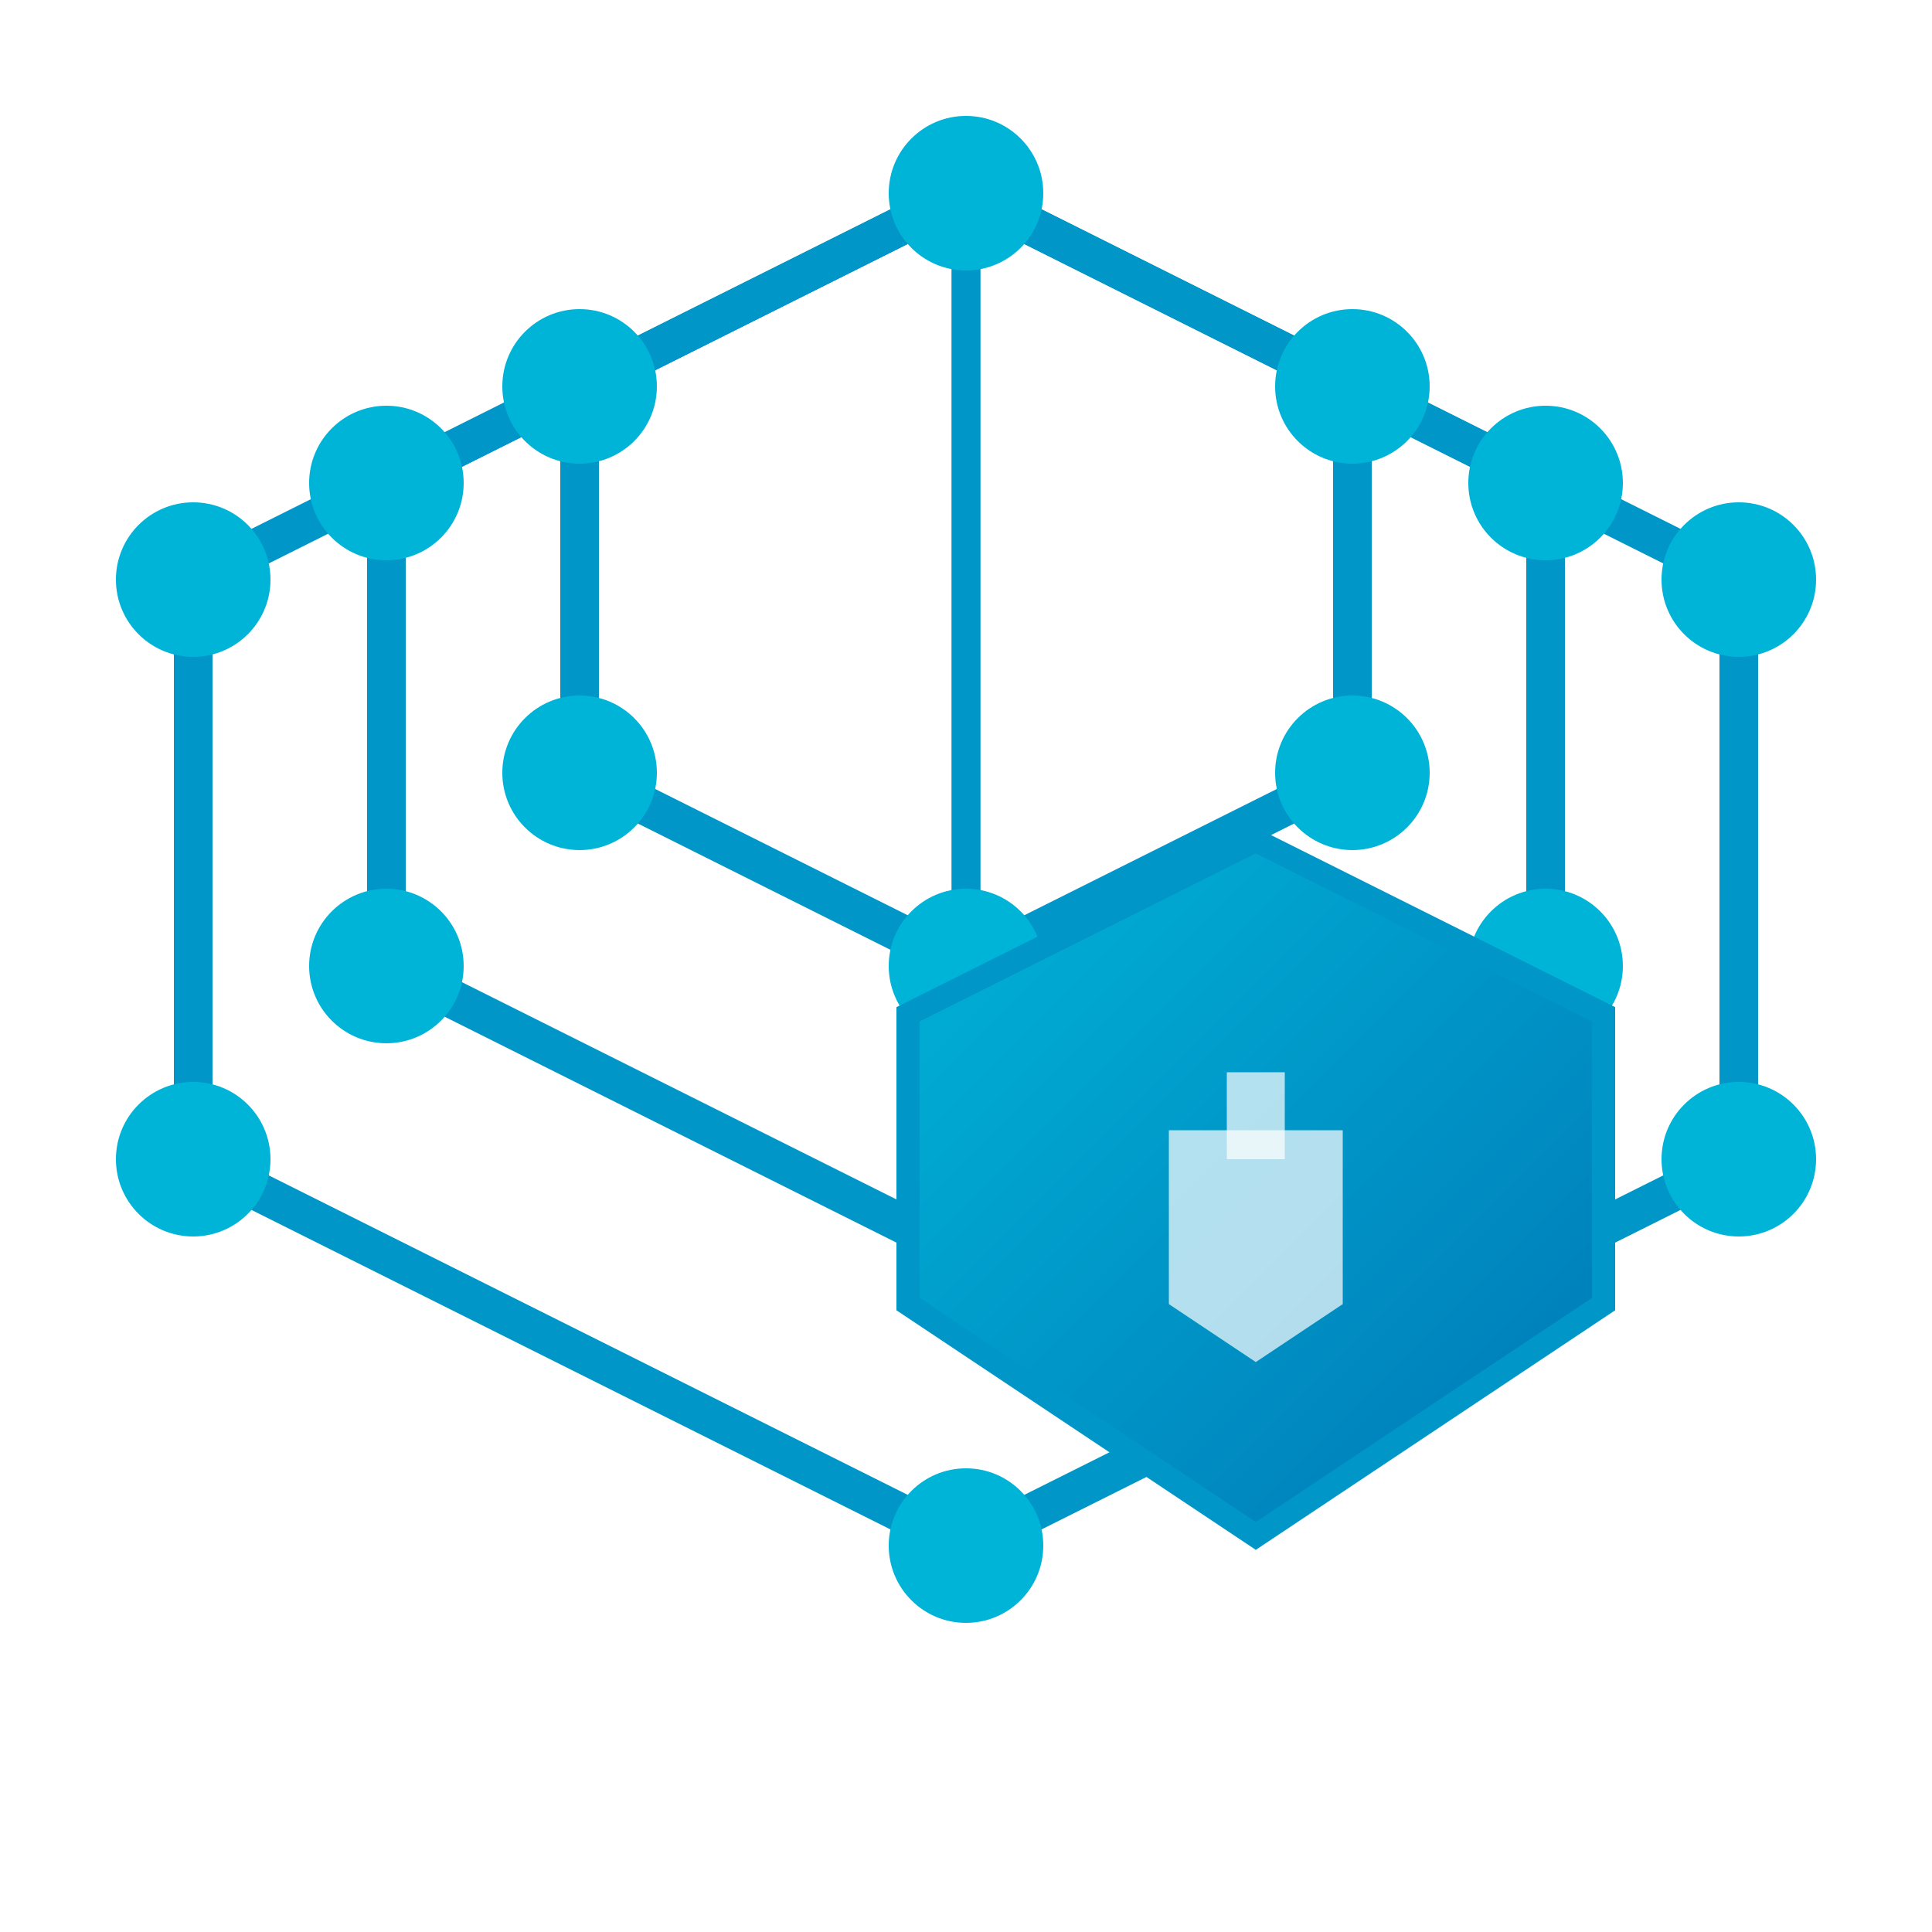 <svg width="200" height="200" viewBox="0 0 200 200" xmlns="http://www.w3.org/2000/svg">
  <!-- Background Shield -->
  <defs>
    <linearGradient id="shieldGradient" x1="0%" y1="0%" x2="100%" y2="100%">
      <stop offset="0%" stop-color="#00B4D8" />
      <stop offset="100%" stop-color="#0077B6" />
    </linearGradient>
    <filter id="glow" x="-20%" y="-20%" width="140%" height="140%">
      <feGaussianBlur stdDeviation="5" result="blur" />
      <feComposite in="SourceGraphic" in2="blur" operator="over" />
    </filter>
  </defs>
  
  <!-- Network Structure -->
  <g filter="url(#glow)">
    <!-- Outer Network Structure -->
    <path d="M100,20 L140,40 L140,80 L100,100 L60,80 L60,40 Z" fill="none" stroke="#0096C7" stroke-width="4" />
    <path d="M100,20 L160,50 L160,100 L100,130 L40,100 L40,50 Z" fill="none" stroke="#0096C7" stroke-width="4" />
    <path d="M100,20 L180,60 L180,120 L100,160 L20,120 L20,60 Z" fill="none" stroke="#0096C7" stroke-width="4" />
    
    <!-- Connection Lines -->
    <line x1="100" y1="20" x2="100" y2="100" stroke="#0096C7" stroke-width="3" />
    <line x1="60" y1="40" x2="60" y2="80" stroke="#0096C7" stroke-width="3" />
    <line x1="140" y1="40" x2="140" y2="80" stroke="#0096C7" stroke-width="3" />
    <line x1="40" y1="50" x2="40" y2="100" stroke="#0096C7" stroke-width="3" />
    <line x1="160" y1="50" x2="160" y2="100" stroke="#0096C7" stroke-width="3" />
    <line x1="20" y1="60" x2="20" y2="120" stroke="#0096C7" stroke-width="3" />
    <line x1="180" y1="60" x2="180" y2="120" stroke="#0096C7" stroke-width="3" />
    
    <!-- Connection Nodes -->
    <circle cx="100" cy="20" r="8" fill="#00B4D8" />
    <circle cx="60" cy="40" r="8" fill="#00B4D8" />
    <circle cx="140" cy="40" r="8" fill="#00B4D8" />
    <circle cx="60" cy="80" r="8" fill="#00B4D8" />
    <circle cx="140" cy="80" r="8" fill="#00B4D8" />
    <circle cx="100" cy="100" r="8" fill="#00B4D8" />
    <circle cx="40" cy="50" r="8" fill="#00B4D8" />
    <circle cx="160" cy="50" r="8" fill="#00B4D8" />
    <circle cx="40" cy="100" r="8" fill="#00B4D8" />
    <circle cx="160" cy="100" r="8" fill="#00B4D8" />
    <circle cx="20" cy="60" r="8" fill="#00B4D8" />
    <circle cx="180" cy="60" r="8" fill="#00B4D8" />
    <circle cx="20" cy="120" r="8" fill="#00B4D8" />
    <circle cx="180" cy="120" r="8" fill="#00B4D8" />
    <circle cx="100" cy="160" r="8" fill="#00B4D8" />
  </g>
  
  <!-- Central Shield -->
  <g transform="translate(70, 75) scale(0.6)">
    <path d="M100,20 L160,50 L160,100 L100,140 L40,100 L40,50 Z" fill="url(#shieldGradient)" stroke="#0096C7" stroke-width="4" />
    <path d="M85,70 L115,70 L115,100 L100,110 L85,100 Z" fill="#FFFFFF" fill-opacity="0.7" />
    <path d="M95,60 L105,60 L105,75 L95,75 Z" fill="#FFFFFF" fill-opacity="0.7" />
  </g>
</svg>
